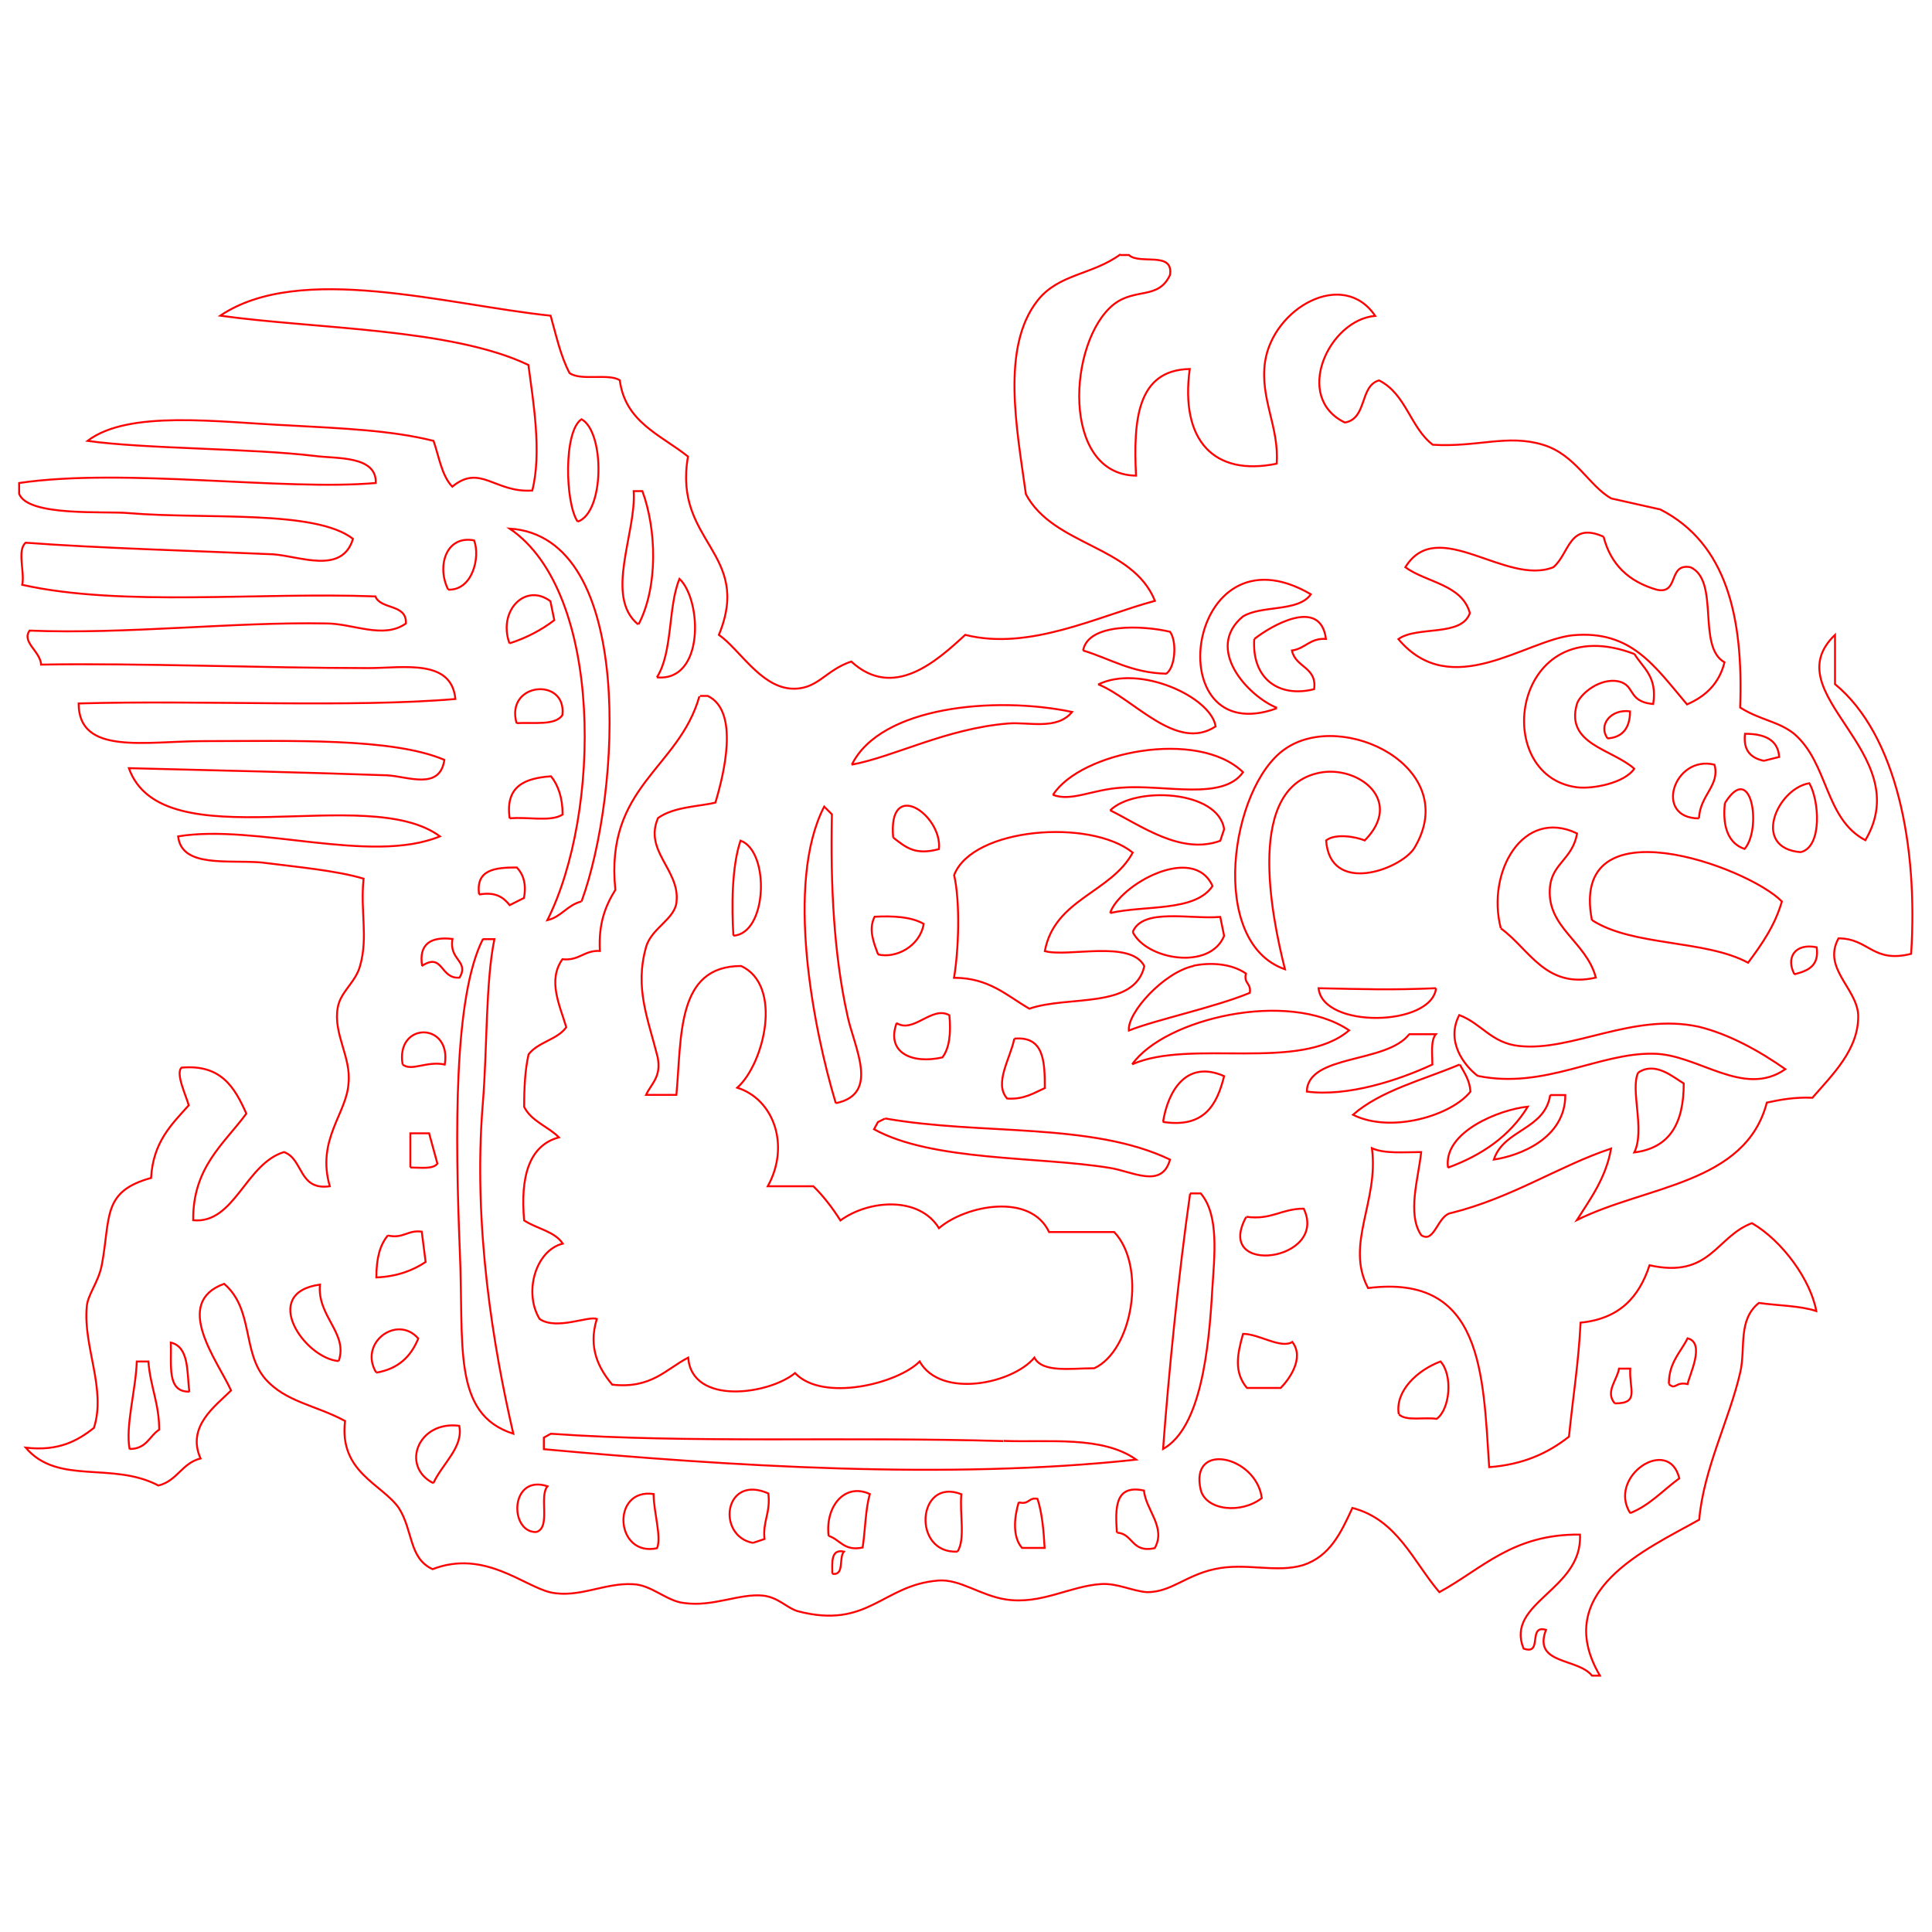 <svg xmlns="http://www.w3.org/2000/svg" viewBox="0 0 1000 1000">
  <path clip-rule="evenodd" stroke="red" stroke-miterlimit="10" d="M580 132h4.3c5.6 5.2 23.2-2.2 21.3 10.3-6 13-18 6.5-29.2 15.3-23.7 19-27.4 88 11.6 88.6-1.4-28.7.5-54.7 27.8-55.2-5 37 12.5 55.7 45 49 1.4-19-8.8-33.7-6-52.8 4.2-27.8 40.4-48.3 57-23.7-24 2-42.6 42.2-15.7 55.2 11.7-2 7.5-19 17.7-21.8 14 7 16.2 24.5 27.8 33.3 23.2 1.4 38.5-5.6 57 0 16.8 5 23.8 21.3 35.4 27.8l25.4 5.7c34.3 17.6 43 55.6 41.3 102.5 10.2 6.5 19.5 7 27.8 13.5 18 15.3 15.8 44 37 55.2 27-45.6-47.7-75.7-15.7-106.3v25.5c32 26.4 43 84 39.4 139.6-20 5-21.8-8-37.6-8-8.4 15.4 9.3 25.6 10.2 39.5.5 17.7-13 30.7-23.7 43-9.2-.4-16.6 1-23.6 2.5-11 42.2-62.6 43-98.3 60.8 7-11 15-21.8 17.7-37-26.4 8.7-51 25.4-82.6 33.3-7.3 1-8.7 16.2-15.7 11.5-7.4-11-1.4-29.6 0-43-8.8 0-19 1-25.5-2 3.7 27.4-14 49.7-2 72.4 59.5-7.5 59.5 44.4 62.7 92.7 18-1.4 30.6-7.4 41.3-15.8 2-20 5-38.6 6-59 20-2 30.2-13 35.7-29.7 31.5 7 34.3-14.8 53-21.8 16 9.3 30.5 29.7 33.3 45.5-8.4-2.8-20-2.8-29.7-4.2-11 8.8-6.8 23.2-9.6 35.7-5.6 24.6-19 50-21.3 76.5-27.3 15.3-77 37-51.4 80.7H824c-7.5-9.3-30.7-5.6-23.8-23.7-9.7-2.8-1.4 13.4-11.6 9.7-9.7-24 30.6-30.2 29.2-59-34.8-.4-50.6 17.7-72.8 29.8-13.5-15.8-21.8-37.6-45-43.6-6 13-11.6 25-25.5 29.6-14 4.2-29.7-1.4-45.5 2-15.3 3.2-22.7 12-35.3 12-7.4-.5-15.3-4.7-23.7-4.2-16.2 1-31 10.7-49.2 8-13.4-2-24-10.8-35.3-9.8-28.8 2.3-36.2 25.5-72.8 15.8-6-2-9.7-7-17.6-8-12.4-1.3-26 6-41.2 3.8-8.8-1-16.7-9.3-26-9.7-14.8-1-28.3 7.4-43 4.2-14-3.3-34.4-22.3-61-12-12.4-5.7-10-20-17.5-31.7-8.8-12.5-31-18.5-27.8-45-15.3-8.3-30.6-9.7-41.3-21.8-12-14-6-36.2-21.3-49.2-27 9.8-3.3 40 3.6 55.2-8 8-23.2 18.6-15.8 35.2-9.7 2.4-12 11.6-21.8 14-24-12.6-52 0-68.7-19.6 17.2 2 27-3.7 35.3-10.2 6.5-20-5.6-42.2-3.7-62.6.4-6.5 6-12.5 7.8-21.8 4.6-24.6 0-38 25.5-45 1-18.6 10.7-27.8 19.5-37.6-1.4-5-7-16.7-3.7-19.5 20.5-1.8 27.5 10.3 33.5 23.8C116 592 99.7 604.2 100 631.6c21.4 2 27-29.2 47-35.3 10.2 3.7 7.4 20 23.7 17.7-7-24.2 8.8-37.6 9.7-53.4 1.4-13.4-8-25.5-5.6-39 1.4-8.4 9.3-13 11.6-21.8 4.2-14.8 0-28.3 1.8-45-14-4.2-34-6-53-8.4-17.5-1.4-41.2 2.8-43-13.5 40.3-6.6 99.7 14.7 135.5 0-37.6-28-143.8 13-161-35.3 40.8 1 95 2.3 133.6 3.7 10.6.5 27.4 8 29.7-8-27-11.5-79-9.7-124.3-9.7-30.6 0-65 7.5-65-19.5 63.7-1.8 141.6 2.3 195-2.3-2-21-27-16-45-16-54.4 0-119.3-2.7-169.4-1.8-.5-7-10.2-11.6-6-17.6 50 2 105.8-4.6 153.6-3.7 13.8 0 29.6 8.3 41.2 0 .5-10.3-13-7-15.8-14-60.3-2.3-131.3 5.5-182.8-6 1.4-6.5-2.8-18 1.8-21.8 37 2.8 87.2 4.2 128 6 14 1 35.8 10.6 41.4-8-19.5-15.2-76-10-116-13.3-11.8-1.2-52.2 2-56.8-10v-5.6c54.3-8 136.8 4.2 184.6 0 .5-14.3-20.4-12.5-31.5-14-33.3-4-87.6-3.6-117.7-7.8 21.3-16.2 67.3-9.7 104.4-8 27 1.5 53 2.5 74.7 8 2.8 8 4.2 18 9.7 23.7 14.5-12 22 3.3 41.4 2 5-19.6.5-46-2-65-39.8-19-109.8-18.6-159.5-25.5 41.2-27.8 117.3-5.6 171 0 3 10.7 5.2 21 9.8 29.7 6 4.2 20 0 26 3.7 2.8 21.8 21.3 28.3 35.3 39.5-7.8 44.5 33.5 49.6 16 92.3 10.6 7.4 21.2 26.4 37 27.8 14 1 17.6-9.3 31.5-14 21.8 20 44 0 59-13.8 33.3 8.4 69-9.8 98.2-17.6-11.6-28.8-52.4-28.3-66.8-55.2-4.7-34-13-76 6-100.2 11-14 28.3-13.2 43-24M299 270c14-4.7 14-46.5 2-53-9.4 6-8.5 43.6-2 53m31.5 53.2c10.2-19.5 9.3-49.2 2-69H328c1.4 21.7-15.3 54.6 2.3 69M301 466.6c20.3-55.7 28.2-188.8-37.2-193 48.7 33 47.3 147.5 19.5 202.7 7.4-1.8 10.2-7.8 17.6-9.7M830 277.8c-18-8-17.6 8.8-26 15.8-24.6 9.8-60-27-76.6 0 11 8 29.2 8.8 33.4 23.7-4.2 12.5-27.4 6.5-37 13.5 27.3 32.5 65.8.5 90.4-2 30.2-2.7 42.2 16 59 35.8 9.6-4.2 16.6-10.7 19.4-21.8-14.4-8-2.3-42.2-17.6-49.2-12-2.3-5.6 14.4-17.6 11.6-14.4-4.2-23.7-13-27.4-27.4m-598 27.4c12.5.5 16.7-16.7 13.4-25.5-14.8-2.8-19.4 13.8-13.4 25.5m108 45.4c24.7 2.3 23.3-40 11.7-51-6 14.4-3.4 38-11.7 51M661 366.4c-15-6-37.7-30.6-17.7-47.3 9.7-6 28.7-2.2 35.2-11.5-65-38-79.8 81.6-17.6 59M263.7 333c8.8-2.8 16.7-7 23.2-12l-2-9.8c-13-9.8-27.3 5-21.2 21.8m385.5-2.3c-1.4 20.8 13 30.6 31 26 1.5-11.6-9.6-11-11.5-20 7-1 9.3-6.5 17.6-6-2.8-22-28.8-6.5-37 0m-88.7 6c14 4.2 25 11.6 43 12 4.7-3 5.7-16.6 2-21.7-14-3.3-42.3-4.7-45 9.7m285.3 1.8c-63-24-75.2 63-29.7 69 8.4 1 24.6-2.2 29.7-9.6-11.6-10.3-35.7-12.6-29.7-33.5 1.4-4.6 10.2-12.5 19.5-12 11.6 1 5.6 10.7 20 12 2.2-14.3-5.2-18.5-9.8-26m-277.5 15.8c18.6 7.4 40.4 35.2 60.8 21.8-2.3-15.2-39.4-32.3-60.8-21.7m-301 20c8.8-.5 20 1.4 23.7-4.2 2.3-19.8-29.8-17-23.7 4.3m94.6-14c-10.6 37.6-49 46.4-43.5 100.2-5 8-8.8 17.2-8 31.6-8.3-.4-10.6 5.2-19.4 4.3-7.8 11-1.3 24 2 35.2-4.7 6.5-14.4 7.5-19.5 14-1.8 7.8-2.3 17-2.3 27.2 3.7 7.5 12.5 10.2 18 15.8-15.7 4.2-20 20.8-18 43 6.5 4.3 15.8 5.6 20 12-14 3.4-20.4 25.2-12 39 8.7 6 25.4-1.8 29.6 0-4.6 15 1 25.6 8 34 20.3 2.2 27.7-8 39.3-14 2 25 42 19 55.3 8 14.4 15.2 53.3 5.4 64.5-6 11 19.4 48.2 11.5 59.4-2 4.2 8 19 5.5 31 5.5 20-9.3 27-53 10.3-70.5H543c-9.6-20.4-43-14-57-2-10.2-16.6-36.2-14.8-51-4-4.2-6.6-8.8-12.6-14-17.7h-23.6c11.6-21 3.2-45-15.8-51 14-12.5 23.7-53 2-63-33.5 0-30.7 36-33.5 66.7h-15.7c2.8-6 8-9.3 6-19.5-5-20-12-35.7-6-57 2.8-10 15.3-14.5 15.8-23.8 1.5-16.3-17-26-9.6-43 8.3-6 22.2-6 29.7-8 4.3-14.4 12.6-47.3-4-55.2h-4m78.5 35.6c22.3-4.2 48.7-18.6 80.7-21.3 10.7-1 25.5 3.7 33.4-6-40.3-8.4-99.2-2.8-114 27.3M832 382.2c8-.5 11.7-5.6 11.7-14-9.8-1.4-16.7 7-11.6 14m-100.2 57c25.5-41.7-37-72.4-66.8-51.5-28.3 19.5-40 100.2 0 114-7-27.7-21-96 19.5-102 19.5-2.7 41.8 15 21.8 35.3-5-2-15.3-3.7-20 0 2 28.3 38 15.3 45.5 4.2m181-45.4l8-2c-.6-9.2-8-12-17.7-12-1 9 3.3 12.6 9.8 14m-368 17.6c9.4 3.7 20.5-2.8 35.4-3.7 22.3-1.8 52.4 7 63-8C620 377 559 389.2 545 411.5m334.4 12c.5-12 11-17 8-27.7-21-5.2-31.7 27.8-8 27.8m-615.6 0c8.8-1 21.3 2 27.4-2 0-8.7-2.3-15.2-6-19.8-13.5 1-23.8 5-21.4 21.8M932.3 441c11-3 9.3-26.8 4.2-35.6-16.8 2.8-30.2 33.8-4.2 35.7m-39.5-25.4c-1.4 12.5 2 21 10.2 23.7 9-10.3 3.7-46-10.2-23.7m-318.2 3.7c16.2 8 36.6 23.2 57 15.8l2-6c-3-20.4-46.5-22.3-59-9.7m-112.3 14c7 5.5 11.6 9.2 23.7 6 1.8-17.7-26.5-37.2-23.7-6M432.6 571c23.2-4.7 9.3-29.2 6-45.5-7-31.5-8.8-67.7-8-104l-4-4c-20.4 39.3-5.6 115 6 153.5m344.2-90.5C791.6 491.2 800 512 826 506c-5-19-26-26-23.7-47.3 1.4-12 11.6-14 14-27.3-28-13.5-47 20-39.5 49m-283-27.7c3.3 14.4 2.4 39 0 53.4 18.2 0 27.5 9.4 39 16 20-7 54.4.4 59.5-22-7-13.8-39.4-4.5-51.5-7.8 5-27 34.3-30.2 45.5-51-22-17.7-82.7-13-92.4 11.5m-114.3 31.5c17.6-1 19-43.6 3.7-49.2-4.6 13.5-4.6 34.4-3.7 49.2m444.5-8c21 13.6 58.5 10 80.7 22 7-9.4 13.8-19 17.5-31.7-17.6-18-110.4-51.8-98.3 9.8M248 463c8.3-1.5 12.5 1.3 15.8 5.5l7.4-3.7c1.4-7.4-.5-12.5-3.7-15.8-11.2 0-21.4 1-19.5 14m326.6 9.6c18-4.2 44-.5 53-14-10-22.2-48.4-.4-53 14M454.4 494c9.3 2.3 21.8-4.2 23.7-15.8-6.4-3.7-15.7-4.2-25.4-3.7-3.3 6.5-.5 13.4 1.8 19.5m131.8-11.6c7 14.4 40 20 47.3 2l-2-9.8c-16 1.3-40.2-4.8-45.3 7.8m-368 17.6c11.2-7.4 9.4 7 19.6 6 5-8.8-5.6-8.8-3.7-20-11-1.3-17.6 2.4-15.7 14m31.5-14c-15.3 29.8-14.4 102-12 161.5 2.2 48.7-4.3 84.4 27.7 94.6-10.2-44-21-107.5-15.8-171 2.3-27.4 1.4-62.7 6-85h-6m678.8 18.2c7-1.8 13-4.2 11.6-14-11.5-2.3-16 5.6-11.5 14M617.7 500c-15.3 3.3-34.3 24.2-33.4 33.4 14-5.6 44.5-12 62.6-19.5.8-5.2-3.3-4.7-2-10-7.8-5.4-19-5.8-27.3-4m125.7 11.6c-24 1-36.6.5-60.8 0 2 21 58.5 20 60.8 0m-279.2 18c-5.6 15.4 8 21.4 23.7 17.8 3.6-4.7 4.5-12.5 3.6-21.8-9-5.2-18.6 9.7-27.4 4m122 21.4c30.2-13.4 86.8 4.2 112.3-17.6-31.6-21.3-95.6-6-112.3 17.6m179 6c34.3 7 62.6-12 90.5-11.5 23.2 0 46.8 23.2 68.6 8-13.4-9.4-29.2-18.2-45-22-34-7.3-65.4 13-92.8 10-14.4-1.5-19.5-11.7-31-16-7 13.5 2.3 26 9.7 31.6m-556.6-6c4.6 3.7 12.5-2 21.8 0 3.7-22.2-25.6-22.2-21.8 0m521-15.7c-11.7 15.3-52.5 10.2-53 29.7 21.3 2.8 47.8-6 65-14 0-5.4-1-12.4 1.8-15.7h-14M525 537.6c-2 10.2-10.7 23.2-3.7 31 8.8.6 14-3 19.5-5.4 0-14-.5-27-15.8-25.6M755.5 551c-19 8-40.8 13.4-55.2 26 19.5 9.8 51 .5 60.8-12-.4-6-3.2-9.8-5.5-14m92.3 4.2c-4.2 8.8 3.7 29.7-2 41.3 18.2-2.3 25.6-14.8 25.6-35.7-5.5-3.3-14.8-11.6-23.6-5.6m-246 25.5c21.4 3.3 28-8.8 31.7-23.7-20-8.8-29.2 8.4-31.6 23.7m200.4-14c-2.8 18.2-24 17.7-29.2 33.5 13.4-2 37-11 37-33.4h-7.8m-53 37.6c17.7-6.5 32-16.3 41.4-31.6-14.4 1.4-44 13-41.3 31.6M458 579l-3.6 1.8-2 3.7c30.3 16.7 85.5 14 122 20 11.7 1.8 27 11 31.2-4.3-40.8-19.5-97.8-12.5-147.5-21.3m-245.7 25.4c5.6 0 11.6 1 14-2l-4.3-15.7h-9.7v17.7M616 617.8c-6 41.8-11.2 94.2-14 132.2 19.5-11 23.7-51 25.5-83 1-16.3 3.7-38-6-49.3H616m29 12.2c-17 31 42.8 23 29.8-4.3-11.6 0-16.7 6-29.7 4.2m-444.3 9.6c-4.2 5-6 12-6 21.8 11-.5 19-3.7 25.5-8l-2-15.7c-7.3-1-9.6 3.8-17.5 2m-25.5 65c5-14.5-11.2-23-9.7-39.6-31.2 4.3-8 38.2 9.7 39.6m19.4 6c11.6-2 18-8.4 21.8-17.7-11-12.6-31 2.3-21.8 17.6m450.5 8h17.7c4.2-4.3 12.5-15.4 6-23.8-6 3.7-17.2-4.2-25.5-4.2-3.2 11.2-4.6 20 2 28m218.4-2c3.7 3.3 3.2-1.4 9.7 0 1-5 9.3-21.3 0-23.7-3.7 7.4-9.7 12.5-9.7 23.6M98 720.4c-1.3-10.2 0-23.2-9.6-25.5.5 11.5-2.3 25.8 9.7 25.4M67 750c9 0 10.3-6.8 15.4-10 0-13.5-4.6-22.3-5.6-35.3h-6c-.5 14.7-6 33.7-3.7 45.4m657-18c3.7 3.6 13 1.3 19.5 2.3 7-5 8.4-22.8 2-29.7C733.6 709.2 722 720 724 732m111.8-5.6c13 0 7.4-7 8-18H838c-1 6-7.3 12-2.2 18m-611.5 41.3C229 757.5 240 749 237.7 738c-21.3-2.8-30.5 21-13.4 29.7m295-21.8c-82.5-2.4-161.8 1.3-234.2-3.8l-3.6 2v6c95 8.7 209.2 16 306.6 5.4-17.6-12.5-45.4-8.8-68.6-9.7m102 25.4c2.8 10.7 21 12.5 31.6 4.2-2.8-21.8-37.6-29.7-31.6-4.2m222.2 12c10.2-4 17.2-12 25.5-18-5.4-22.3-37.4-1-25.4 18m-566.4 9.8c8-2 1.4-18.6 6-23.7-19.4-6.5-20 23.7-6 23.7m112.3 5.6l6-2c-1-9.2 3.2-13.4 2-23.6-23-10.2-27 22-8 25.6M429 795c6 2 7.8 8 17.5 6 1.4-9.2 1.4-19.4 3.7-27.7-13-6-23.2 6.5-21.3 21.8m66.7 8c4.2-6.5 1-20 2-29.7-23-9-25.7 31-2 29.7m82.6-9.8c8.4.5 7.4 10.7 19.5 8 6-10.8-4.6-19.6-5.6-29.8-15.3-3.3-14.8 9.3-14 21.8m-238 8c2.4-5.7-1.8-18.7-1.8-28-22.2-3.2-20 33 2 28m187-23.8c-2.4 8-3.3 18 1.7 23.7h11.7c-.5-9.2-1.4-18.5-3.7-25.4-4.6-1-4.2 3.2-9.7 1.8m-96.5 37c6.5 1 3.2-8.3 6-11.5-7-1.5-6 6-6 11.5" fill="none"/>
</svg>
